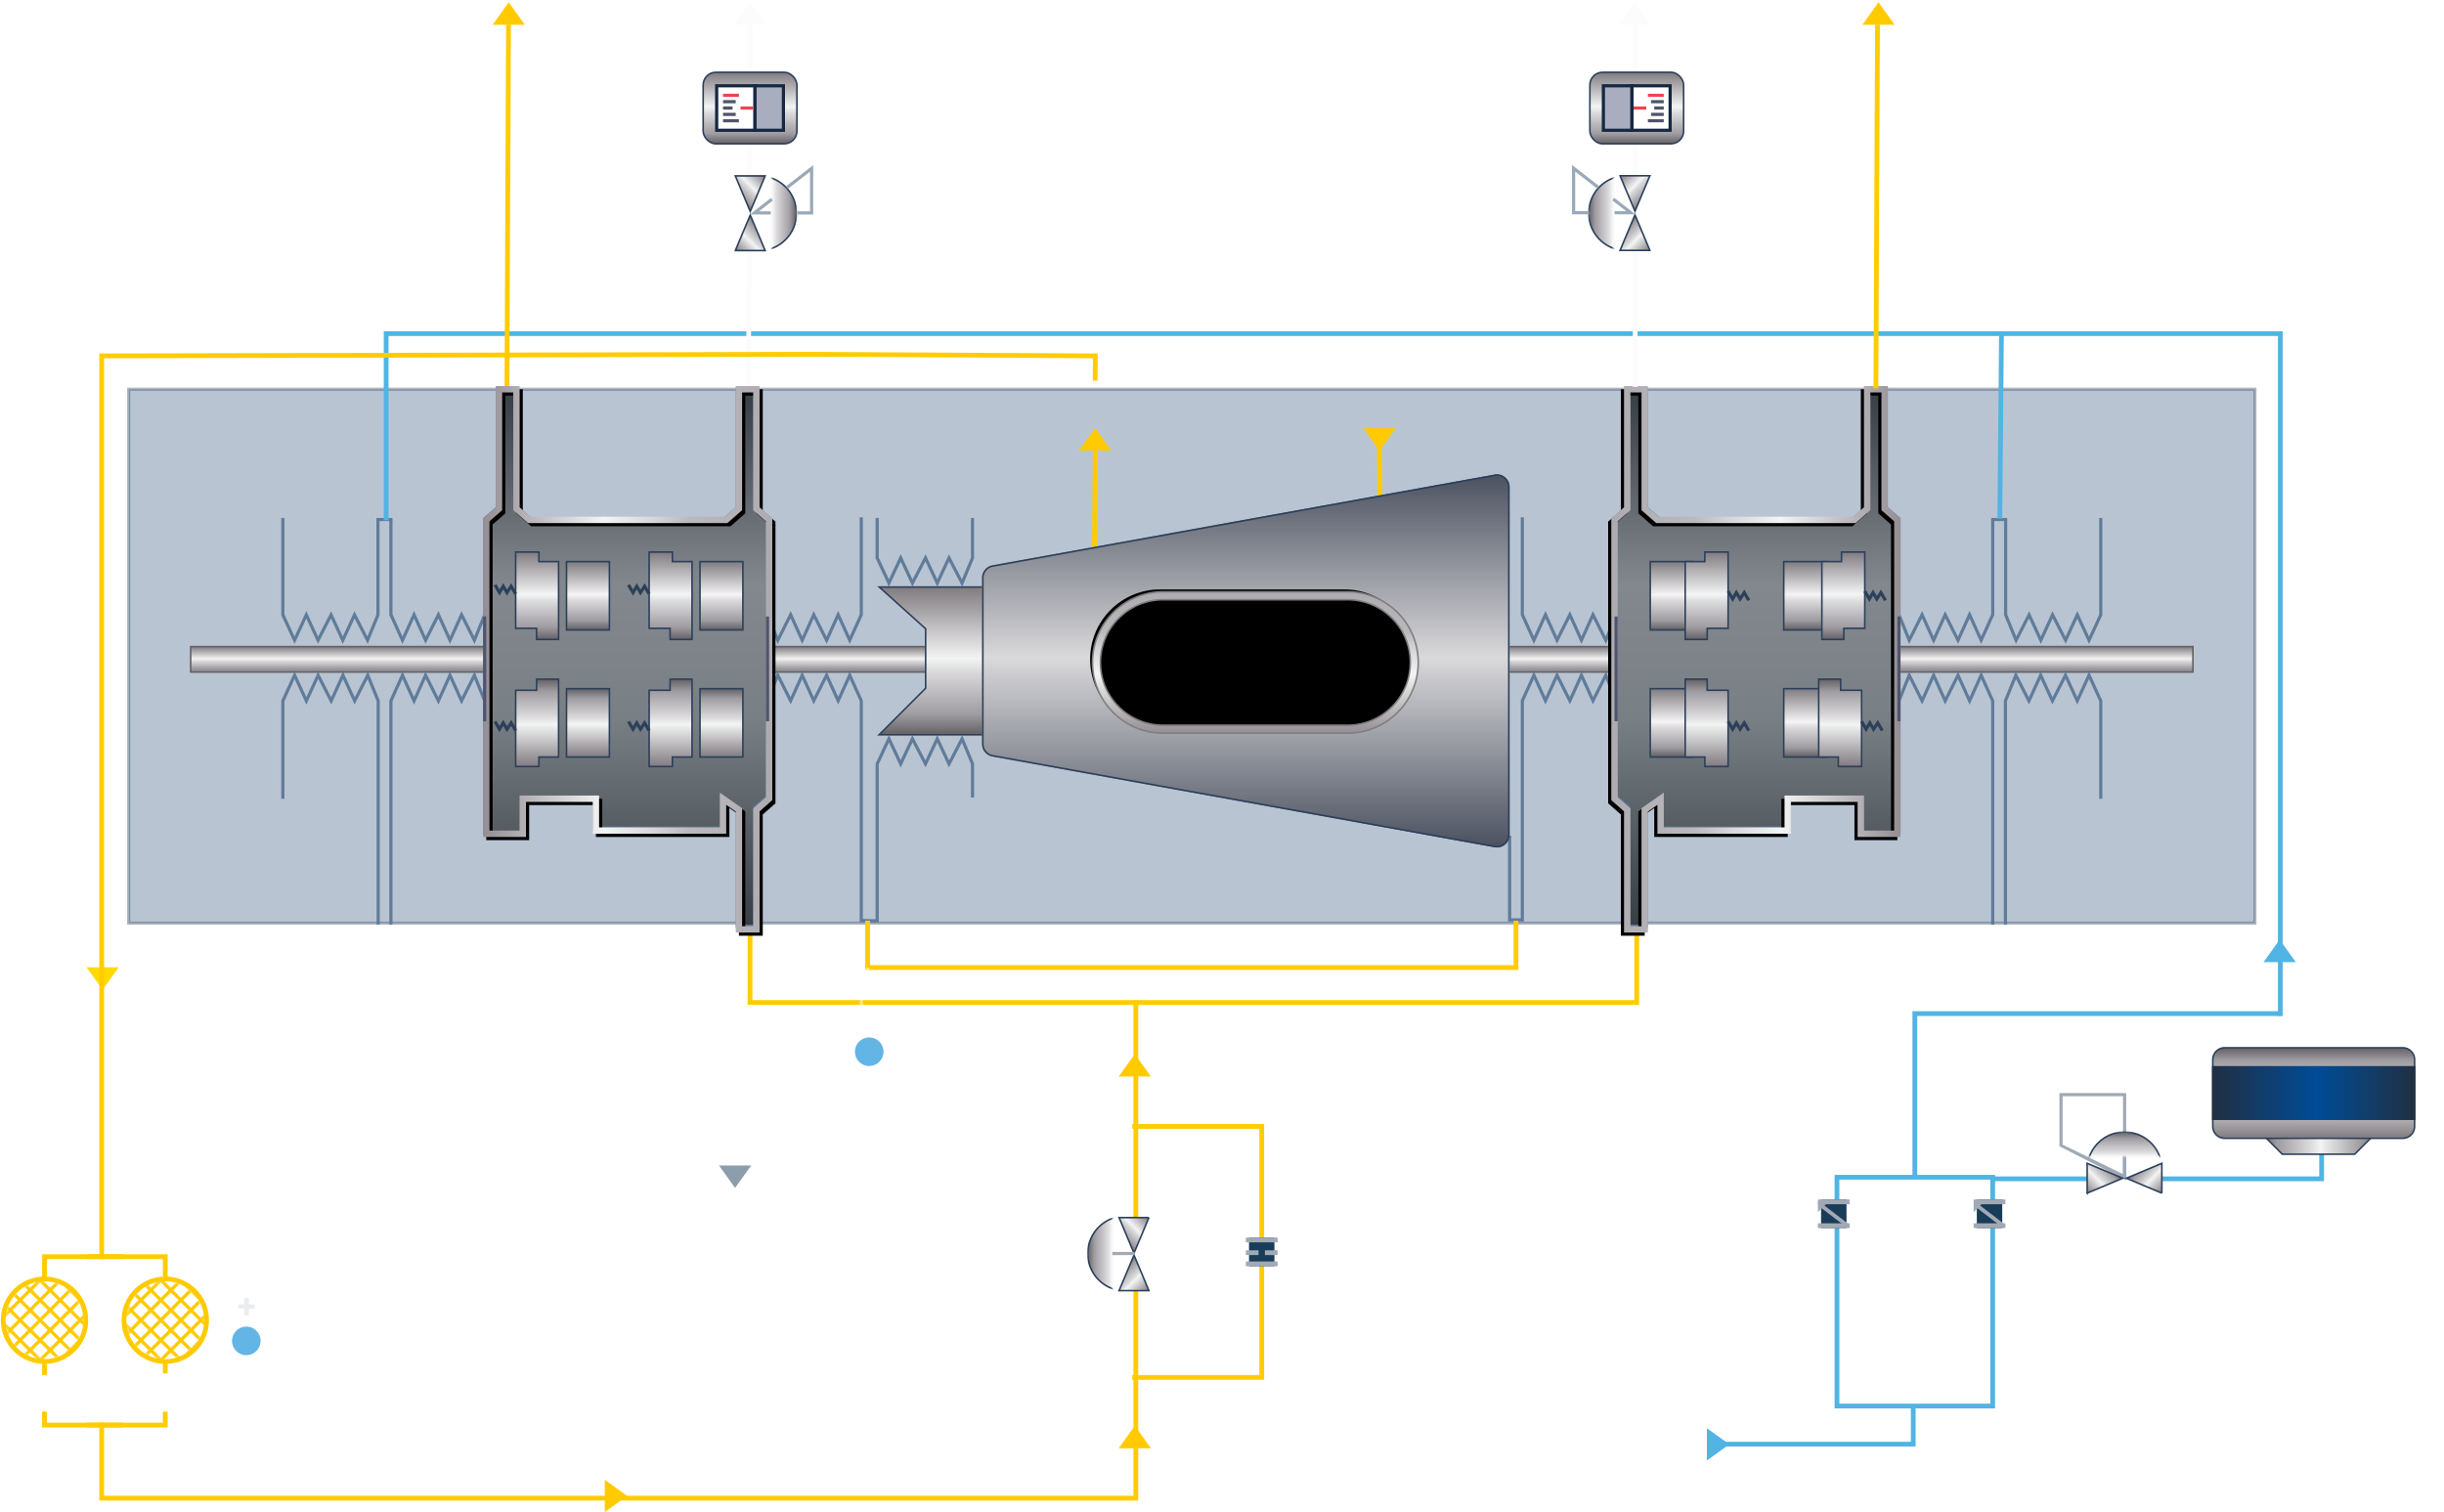 <svg width="769" height="476" xmlns="http://www.w3.org/2000/svg" xmlns:xlink="http://www.w3.org/1999/xlink"><defs><linearGradient x1="50.034%" y1="99.725%" x2="50.034%" y2="-.004%" id="w"><stop stop-color="#656266" offset="0%"/><stop stop-color="#9F9CA1" offset="13.66%"/><stop stop-color="#D9D8DA" offset="42.07%"/><stop stop-color="#F3F4F4" offset="51.52%"/><stop stop-color="#807B80" offset="100%"/></linearGradient><linearGradient x1="50.034%" y1="99.984%" x2="50.034%" y2="-.004%" id="a"><stop stop-color="#8B878D" offset="0%"/><stop stop-color="#9F9CA1" offset="13.66%"/><stop stop-color="#D9D8DA" offset="42.07%"/><stop stop-color="#F3F4F4" offset="51.52%"/><stop stop-color="#807B80" offset="100%"/></linearGradient><linearGradient x1=".453%" y1="50.403%" x2="99.615%" y2="50.403%" id="K"><stop stop-color="#AFACB1" offset="0%"/><stop stop-color="#BAB9BC" offset="28.499%"/><stop stop-color="#D9D8DA" offset="42.07%"/><stop stop-color="#F3F4F4" offset="58.437%"/><stop stop-color="#958F95" offset="100%"/></linearGradient><linearGradient x1=".034%" y1="50%" x2="100.034%" y2="50%" id="F"><stop stop-color="#363D43" offset="0%"/><stop stop-color="#798085" offset="49.388%"/><stop stop-color="#363D43" offset="100%"/></linearGradient><linearGradient x1=".453%" y1="50.403%" x2="99.615%" y2="50.403%" id="g"><stop stop-color="#AFACB1" offset="0%"/><stop stop-color="#BAB9BC" offset="28.499%"/><stop stop-color="#D9D8DA" offset="42.07%"/><stop stop-color="#F3F4F4" offset="58.437%"/><stop stop-color="#958F95" offset="100%"/></linearGradient><linearGradient x1="50.034%" y1="99.984%" x2="50.034%" y2="-.004%" id="E"><stop stop-color="#8B878D" offset="0%"/><stop stop-color="#F3F4F4" offset="50.57%"/><stop stop-color="#807B80" offset="100%"/></linearGradient><linearGradient x1="50.034%" y1="99.725%" x2="50.034%" y2="-.004%" id="D"><stop stop-color="#4B5260" offset="0%"/><stop stop-color="#D9D8DA" offset="50.699%"/><stop stop-color="#4B5260" offset="100%"/></linearGradient><linearGradient x1="50.034%" y1="99.725%" x2="50.034%" y2="-.004%" id="h"><stop stop-color="#656266" offset="0%"/><stop stop-color="#9F9CA1" offset="13.66%"/><stop stop-color="#D9D8DA" offset="42.07%"/><stop stop-color="#F3F4F4" offset="51.52%"/><stop stop-color="#807B80" offset="100%"/></linearGradient><linearGradient x1="50.034%" y1="99.725%" x2="50.034%" y2="-.004%" id="C"><stop stop-color="#656266" offset="0%"/><stop stop-color="#9F9CA1" offset="13.66%"/><stop stop-color="#D9D8DA" offset="42.07%"/><stop stop-color="#F3F4F4" offset="51.52%"/><stop stop-color="#807B80" offset="100%"/></linearGradient><linearGradient x1="50.034%" y1="99.984%" x2="50.034%" y2="-.004%" id="z"><stop stop-color="#212F42" offset="0%"/><stop stop-color="#004C97" offset="51.52%"/><stop stop-color="#213042" offset="100%"/></linearGradient><linearGradient x1="50.034%" y1="99.725%" x2="50.034%" y2="-.004%" id="k"><stop stop-color="#656266" offset="0%"/><stop stop-color="#9F9CA1" offset="13.66%"/><stop stop-color="#D9D8DA" offset="42.07%"/><stop stop-color="#F3F4F4" offset="51.52%"/><stop stop-color="#807B80" offset="100%"/></linearGradient><linearGradient x1="50.034%" y1="99.725%" x2="50.034%" y2="-.004%" id="y"><stop stop-color="#656266" offset="0%"/><stop stop-color="#9F9CA1" offset="13.66%"/><stop stop-color="#D9D8DA" offset="42.07%"/><stop stop-color="#F3F4F4" offset="51.52%"/><stop stop-color="#807B80" offset="100%"/></linearGradient><linearGradient x1="50.034%" y1="99.725%" x2="50.034%" y2="-.004%" id="x"><stop stop-color="#656266" offset="0%"/><stop stop-color="#9F9CA1" offset="13.66%"/><stop stop-color="#D9D8DA" offset="42.07%"/><stop stop-color="#F3F4F4" offset="51.52%"/><stop stop-color="#807B80" offset="100%"/></linearGradient><linearGradient x1="50.034%" y1="99.725%" x2="50.034%" y2="-.004%" id="o"><stop stop-color="#656266" offset="0%"/><stop stop-color="#9F9CA1" offset="13.66%"/><stop stop-color="#D9D8DA" offset="42.07%"/><stop stop-color="#F3F4F4" offset="51.52%"/><stop stop-color="#807B80" offset="100%"/></linearGradient><linearGradient x1="50.034%" y1="100%" x2="50.034%" y2="0%" id="c"><stop stop-color="#363D43" offset="0%"/><stop stop-color="#798085" offset="38.975%"/><stop stop-color="#82888D" offset="63.704%"/><stop stop-color="#363D43" offset="100%"/></linearGradient><linearGradient x1="50.034%" y1="99.725%" x2="50.034%" y2="-.004%" id="v"><stop stop-color="#656266" offset="0%"/><stop stop-color="#9F9CA1" offset="13.66%"/><stop stop-color="#D9D8DA" offset="42.07%"/><stop stop-color="#F3F4F4" offset="51.52%"/><stop stop-color="#807B80" offset="100%"/></linearGradient><linearGradient x1="50.034%" y1="99.725%" x2="50.034%" y2="-.004%" id="u"><stop stop-color="#656266" offset="0%"/><stop stop-color="#9F9CA1" offset="13.66%"/><stop stop-color="#D9D8DA" offset="42.07%"/><stop stop-color="#F3F4F4" offset="51.52%"/><stop stop-color="#807B80" offset="100%"/></linearGradient><path id="d" d="M4 0h5.5v37.5l4 3.5h62l4-3.5V0H85v37.5l4 3.5v98.5H77.5v-11h-23v10h-40v-10l-5 3.5v37.5H4V132l-4-3.5V41l4-3.5z"/><path id="P" d="M0 0h24v8H0z"/><path id="n" d="M0 0h24v8H0z"/><path id="m" d="M0 0h24v7H0z"/><path id="j" d="M0 0h24v8H0z"/><path d="M155 121.5h7.5v38.157l3.376 2.963h61.248l3.376-2.963V121.5h7.5v38.157l4 3.51v100.246h-13.5V252.38h-21v10.03h-42v-9.106l-3 2.106v38.09H155v-38.157l-4-3.51v-88.666l4-3.51V121.5zm2 2.006v37.061l-4 3.51v86.845l4 3.51v37.062h3.5v-37.128l7-4.915v10.953h38v-10.03h25v11.033h9.5v-97.33l-4-3.51v-37.061h-3.5v37.061l-4.624 4.058h-62.752l-4.624-4.058v-37.061H157z" id="B"/><path id="O" d="M0 0h24v7H0z"/><path id="i" d="M0 0h24v7H0z"/><path id="M" d="M0 0h24v8H0z"/><path d="M510 121.5h7.5v38.157l3.376 2.963h61.248l3.376-2.963V121.5h7.5v38.157l4 3.51v100.246h-13.5V252.38h-21v10.03h-42v-9.106l-3 2.106v38.09H510v-38.157l-4-3.51v-88.666l4-3.51V121.5zm75.841 37.857l-.341.755v-.455l.341-.3zm-3.341 3.263l-.659.248.283-.248h.376zM512 123.506v37.061l-4 3.51v86.845l4 3.51v37.062h3.5v-37.128l7-4.915v10.953h38v-10.03h25v11.033h9.5v-97.33l-4-3.51v-37.061h-3.5v37.061l-4.624 4.058h-62.752l-4.624-4.058v-37.061H512z" id="f"/><path id="L" d="M0 0h24v7H0z"/><path d="M51-28c11.598 0 21 9.402 21 21v58c0 11.598-9.402 21-21 21s-21-9.402-21-21V-7c0-11.598 9.402-21 21-21z" id="G"/><path d="M51-29c-12.15 0-22 9.85-22 22v58c0 12.15 9.85 22 22 22s22-9.85 22-22V-7c0-12.15-9.85-22-22-22zm0 2c11.046 0 20 8.954 20 20v58c0 11.046-8.954 20-20 20s-20-8.954-20-20V-7c0-11.046 8.954-20 20-20z" id="J"/><path id="b" d="M4 0h5.5v37.5l4 3.5h62l4-3.5V0H85v37.5l4 3.5v98.5H77.5v-11h-23v10h-40v-10l-5 3.5v37.5H4V132l-4-3.5V41l4-3.5z"/><filter x="-11.9%" y="-5%" width="123.8%" height="110%" filterUnits="objectBoundingBox" id="H"><feGaussianBlur stdDeviation="4.5" in="SourceAlpha" result="shadowBlurInner1"/><feOffset dy="1" in="shadowBlurInner1" result="shadowOffsetInner1"/><feComposite in="shadowOffsetInner1" in2="SourceAlpha" operator="arithmetic" k2="-1" k3="1" result="shadowInnerInner1"/><feColorMatrix values="0 0 0 0 0 0 0 0 0 0 0 0 0 0 0 0 0 0 0.302 0" in="shadowInnerInner1"/></filter><filter x="-25%" y="-8.8%" width="145.5%" height="119.6%" filterUnits="objectBoundingBox" id="I"><feMorphology radius=".5" operator="dilate" in="SourceAlpha" result="shadowSpreadOuter1"/><feOffset dx="-1" dy="1" in="shadowSpreadOuter1" result="shadowOffsetOuter1"/><feGaussianBlur stdDeviation="3" in="shadowOffsetOuter1" result="shadowBlurOuter1"/><feComposite in="shadowBlurOuter1" in2="SourceAlpha" operator="out" result="shadowBlurOuter1"/><feColorMatrix values="0 0 0 0 0 0 0 0 0 0 0 0 0 0 0 0 0 0 0.231 0" in="shadowBlurOuter1"/></filter><filter x="-11.5%" y="-4.9%" width="120.9%" height="111%" filterUnits="objectBoundingBox" id="e"><feOffset dx="-1" dy="1" in="SourceAlpha" result="shadowOffsetOuter1"/><feGaussianBlur stdDeviation="3" in="shadowOffsetOuter1" result="shadowBlurOuter1"/><feColorMatrix values="0 0 0 0 0 0 0 0 0 0 0 0 0 0 0 0 0 0 0.231 0" in="shadowBlurOuter1"/></filter><filter x="-11.5%" y="-4.9%" width="120.9%" height="111%" filterUnits="objectBoundingBox" id="A"><feOffset dx="-1" dy="1" in="SourceAlpha" result="shadowOffsetOuter1"/><feGaussianBlur stdDeviation="3" in="shadowOffsetOuter1" result="shadowBlurOuter1"/><feColorMatrix values="0 0 0 0 0 0 0 0 0 0 0 0 0 0 0 0 0 0 0.231 0" in="shadowBlurOuter1"/></filter><circle id="q" cx="12.5" cy="12.5" r="12.5"/><circle id="s" cx="12.5" cy="12.5" r="12.5"/></defs><g transform="translate(1)" fill="none" fill-rule="evenodd"><path d="M708.5 122.5h-669V290.53h669V122.5z" stroke="#364B65" fill="#526C91" opacity=".4"/><path stroke="#636262" stroke-width=".5" fill="url(#a)" fill-rule="nonzero" d="M59 203.5h630v8H59z"/><path stroke="#607C99" stroke-linecap="square" d="M88 163.5v30l3.69 8 3.69-8 3.69 8 4.099-8 3.69 8 3.69-8 4.099 8 3.28-8v-30H122M275 163.5v12.09l3.699 7.91 3.698-7.91 3.699 7.91 4.11-7.91 3.698 7.91 3.699-7.91 4.11 7.91 3.287-7.91V163.5M275 289.5v-49.09l3.699-7.91 3.698 7.91 3.699-7.91 4.11 7.91 3.698-7.91 3.699 7.91 4.11-7.91 3.287 7.91v10.09M88 250.89v-30.308l3.699-8.082 3.698 8.082 3.699-8.082 4.11 8.082 3.698-8.082 3.699 8.082 4.11-8.082 3.287 8.082V290.5"/><use fill="url(#c)" fill-rule="nonzero" xlink:href="#b" transform="translate(507 122.5)"/><use fill="url(#c)" fill-rule="nonzero" xlink:href="#d" transform="matrix(-1 0 0 1 241 122.5)"/><path stroke="#FFCC01" stroke-width="1.5" stroke-linecap="square" d="M514 292.5v23H235v-23"/><path stroke="#50B4E4" stroke-width="1.5" stroke-linecap="square" d="M716.5 319V105h-596v58"/><path stroke="#FFCC01" stroke-width="1.5" stroke-linecap="square" d="M356 354.5h40v79h-40"/><path stroke="#50B4E4" stroke-width="1.5" stroke-linecap="square" d="M626 425.5v17h-49v-17M601 442.5v12h-62M626 425.5v-55h-49v55M729.5 357v14H680m-24 0h-29.5"/><path stroke="#607C99" stroke-linecap="square" d="M122 164.298v29.16l3.637 8.042 3.637-8.042 3.637 8.042 4.041-8.042 3.637 8.042 3.637-8.042 4.041 8.042 3.233-8.042v-30.16l4-3.482V122.5h5.5v37.316l4 3.482h31M122 290.5v-69.918l3.637-8.082 3.637 8.082 3.637-8.082 4.041 8.082 3.637-8.082 3.637 8.082 4.041-8.082 3.233 8.082V262H163v-11.11l23 .11v10M270 163.298v30.16l-3.637 8.042-3.637-8.042-3.637 8.042-4.041-8.042-3.637 8.042-3.637-8.042-4.041 8.042-3.233-8.042v-30.16l-4-3.482V122.5H231v37.316l-4 3.482h-31M275 289.81l-5-.108v-69.16l-3.637-8.042-3.637 8.042-3.637-8.042-4.041 8.042-3.637-8.042-3.637 8.042-4.041-8.042-3.233 8.042v30.16l-4 3.482V291.5H231v-37.316l-5-3.373v9.841h-40M660 163.5v30l-3.69 8-3.69-8-3.69 8-4.099-8-3.69 8-3.69-8-4.099 8-3.28-8v-30H626M660 250.89v-30.308l-3.699-8.082-3.698 8.082-3.699-8.082-4.11 8.082-3.698-8.082-3.699 8.082-4.11-8.082-3.287 8.082V290.5M626 164.298v29.16l-3.637 8.042-3.637-8.042-3.637 8.042-4.041-8.042-3.637 8.042-3.637-8.042-4.041 8.042-3.233-8.042v-30.16l-4-3.482V122.5H587v37.316l-4 3.482h-31M626 290.5v-69.918l-3.637-8.082-3.637 8.082-3.637-8.082-4.041 8.082-3.637-8.082-3.637 8.082-4.041-8.082-3.233 8.082V262H585v-11.11l-23 .11v10M478 163.298v30.16l3.637 8.042 3.637-8.042 3.637 8.042 4.041-8.042 3.637 8.042 3.637-8.042 4.041 8.042 3.233-8.042v-30.16l4-3.482V122.5h5.5v37.316l4 3.482h31M474 263.5v26h4v-68.958l3.637-8.042 3.637 8.042 3.637-8.042 4.041 8.042 3.637-8.042 3.637 8.042 4.041-8.042 3.233 8.042v30.16l4 3.482V291.5h5.5v-37.316l5-3.373v9.841h40"/><g fill-rule="nonzero"><use fill="#000" filter="url(#e)" xlink:href="#f"/><use fill="url(#g)" xlink:href="#f"/></g><path fill="#A1A9B4" d="M667 345h-19v15.25l19 9.25v-21h1v23l-21-10.75V344h21v4.5h-1z"/><path d="M27.95 3.073l-4.583 11.222 11.222-4.583-6.64-6.64z" stroke="#2C405A" stroke-width=".5" fill="url(#h)" fill-rule="nonzero" transform="scale(1 -1) rotate(45 810.568 599.938)"/><path d="M10.95 3.073L6.366 14.295l11.222-4.583-6.64-6.64z" stroke="#2C405A" stroke-width=".5" fill="url(#h)" fill-rule="nonzero" transform="rotate(-135 410.468 55.752)"/><path fill="#9AA9B7" fill-rule="nonzero" d="M666.99 370.51v-7h1v7z"/><g transform="matrix(1 0 0 -1 655.49 364.01)"><mask id="l" fill="#fff"><use xlink:href="#j"/></mask><path d="M23.426-6.75H.574A11.782 11.782 0 00.25-4c0 3.245 1.315 6.182 3.441 8.308A11.713 11.713 0 0012 7.75c3.245 0 6.182-1.315 8.309-3.442A11.713 11.713 0 0023.75-4c0-.947-.112-1.868-.324-2.75z" stroke="#2C405A" stroke-width=".5" fill="url(#k)" fill-rule="nonzero" mask="url(#l)"/></g><path d="M234.5 122.5l.188-42.843m.108-24.633L235 8.5" stroke="#FCFCFC" stroke-width="1.5" stroke-linecap="square"/><path stroke="#FFCC01" stroke-width="1.5" stroke-linecap="square" d="M158.5 122.5l.5-114M589.25 121.5l.5-113"/><path stroke="#50B4E4" stroke-width="1.5" stroke-linecap="square" d="M628.25 162.5l.5-57"/><path d="M37 395.5H13V432m0 13v3.5h24" stroke="#FFCC01" stroke-width="1.5" stroke-linecap="square"/><path d="M27 395.5h24v36m0 13.5v3.5H27" stroke="#FFCC01" stroke-width="1.5" stroke-linecap="square"/><path d="M356.381 315.5v68m0 23.5v64.5H31v-23" stroke="#FFCC01" stroke-width="1.5" stroke-linecap="square"/><path fill="#FFCB00" d="M164.142 7.793H154l5.071-7.071z"/><path fill="#FCFCFC" d="M240.142 7.793H230l5.071-7.071zM518.364 7.793h-10.142l5.07-7.071z"/><path fill="#FFCB00" d="M595.142 7.793H585l5.071-7.071z"/><path fill="#FFDA00" d="M36.364 304.429H26.222l5.07 7.071z"/><path fill="#FFCB00" d="M361.142 455.793H351l5.071-7.071zM189.293 475.864v-10.142l7.071 5.07zM361.142 338.793H351l5.071-7.071z"/><path fill="#50B4E4" d="M721.364 302.793h-10.142l5.07-7.071zM536.071 459.642V449.5l7.071 5.071z"/><g transform="matrix(0 -1 -1 0 349.01 406.51)"><mask id="p" fill="#fff"><use xlink:href="#n"/></mask><path d="M23.426-6.75H.574A11.782 11.782 0 00.25-4c0 3.245 1.315 6.182 3.441 8.308A11.713 11.713 0 0012 7.75c3.245 0 6.182-1.315 8.309-3.442A11.713 11.713 0 0023.75-4c0-.947-.112-1.868-.324-2.75z" stroke="#2C405A" stroke-width=".5" fill="url(#o)" fill-rule="nonzero" mask="url(#p)"/></g><path d="M24.529 3.073l-4.583 11.222 11.222-4.583-6.64-6.64z" stroke="#2C405A" stroke-width=".5" fill="url(#h)" fill-rule="nonzero" transform="scale(-1 1) rotate(-45 290.866 657.912)"/><path d="M8.039 3.073L3.456 14.295 14.68 9.712l-6.64-6.64z" stroke="#2C405A" stroke-width=".5" fill="url(#h)" fill-rule="nonzero" transform="rotate(135 100.784 277.629)"/><path fill="#A1A9B4" d="M356 395.01h-7v-1h7z"/><g transform="translate(0 402.5)"><g transform="translate(.525 .525)"><mask id="r" fill="#fff"><use xlink:href="#q"/></mask><use fill="#FFF" xlink:href="#q"/><g mask="url(#r)" fill="#FFCB00"><path d="M35.71-31.65l.743.742-87.61 87.611-.743-.742L35.71-31.65zm6.138 0l.742.742-87.61 87.611-.743-.742 87.61-87.611zm6.3 0l.742.742-87.61 87.611-.743-.742 87.61-87.611zm6.3 0l.742.742-87.61 87.611-.743-.742 87.61-87.611zm6.3 0l.742.742-87.61 87.611-.743-.742 87.61-87.611zm6.3 0l.742.742-87.61 87.611-.743-.742 87.61-87.611zm6.3 0l.742.742-87.61 87.611-.743-.742 87.61-87.611zm6.3 0l.742.742-87.61 87.611-.743-.742 87.61-87.611zm6.3 0l.742.742L-.92 56.703l-.743-.742 87.61-87.611z"/><path d="M-.92-31.65l-.743.742 87.61 87.611.743-.742L-.92-31.65zm-6.138 0l-.742.742 87.61 87.611.743-.742-87.61-87.611zm-6.3 0l-.742.742 87.61 87.611.743-.742-87.61-87.611zm-6.3 0l-.742.742 87.61 87.611.743-.742-87.61-87.611zm-6.3 0l-.742.742 87.61 87.611.743-.742-87.61-87.611zm-6.3 0l-.742.742 87.61 87.611.743-.742-87.61-87.611zm-6.3 0l-.742.742 87.61 87.611.743-.742-87.61-87.611zm-6.3 0l-.742.742 87.61 87.611.743-.742-87.61-87.611zm-6.3 0l-.742.742 87.61 87.611.743-.742-87.61-87.611z"/></g></g><circle stroke="#FFCB00" stroke-width="1.5" cx="13" cy="13" r="13"/></g><g transform="translate(38 402.5)"><g transform="translate(.525 .525)"><mask id="t" fill="#fff"><use xlink:href="#s"/></mask><use fill="#FFF" xlink:href="#s"/><g mask="url(#t)" fill="#FFCB00"><path d="M35.71-31.65l.743.742-87.61 87.611-.743-.742L35.71-31.65zm6.138 0l.742.742-87.61 87.611-.743-.742 87.61-87.611zm6.3 0l.742.742-87.61 87.611-.743-.742 87.61-87.611zm6.3 0l.742.742-87.61 87.611-.743-.742 87.61-87.611zm6.3 0l.742.742-87.61 87.611-.743-.742 87.61-87.611zm6.3 0l.742.742-87.61 87.611-.743-.742 87.61-87.611zm6.3 0l.742.742-87.61 87.611-.743-.742 87.61-87.611zm6.3 0l.742.742-87.61 87.611-.743-.742 87.61-87.611zm6.3 0l.742.742L-.92 56.703l-.743-.742 87.61-87.611z"/><path d="M-.92-31.65l-.743.742 87.61 87.611.743-.742L-.92-31.65zm-6.138 0l-.742.742 87.61 87.611.743-.742-87.61-87.611zm-6.3 0l-.742.742 87.61 87.611.743-.742-87.61-87.611zm-6.3 0l-.742.742 87.61 87.611.743-.742-87.61-87.611zm-6.3 0l-.742.742 87.61 87.611.743-.742-87.61-87.611zm-6.3 0l-.742.742 87.61 87.611.743-.742-87.61-87.611zm-6.3 0l-.742.742 87.61 87.611.743-.742-87.61-87.611zm-6.3 0l-.742.742 87.61 87.611.743-.742-87.61-87.611zm-6.3 0l-.742.742 87.61 87.611.743-.742-87.61-87.611z"/></g></g><circle stroke="#FFCA00" stroke-width="1.5" cx="13" cy="13" r="13"/></g><path d="M309.75 184.75h-34.099l14.599 13.139v18.715l-14.646 14.646h34.146v-46.5z" stroke="#2C405A" stroke-width=".5" fill="url(#u)" fill-rule="nonzero"/><path d="M190.75 176.75h-13.5v21.5h13.5v-21.5z" stroke="#2C405A" stroke-width=".5" fill="url(#v)" fill-rule="nonzero"/><path d="M531.75 176.75h-13.5v21.5h13.5v-21.5z" stroke="#2C405A" stroke-width=".5" fill="url(#v)" fill-rule="nonzero" transform="matrix(-1 0 0 1 1050 0)"/><path d="M190.75 216.75h-13.5v21.5h13.5v-21.5z" stroke="#2C405A" stroke-width=".5" fill="url(#v)" fill-rule="nonzero" transform="matrix(1 0 0 -1 0 455)"/><path d="M232.75 176.75h-13.5v21.5h13.5v-21.5z" stroke="#2C405A" stroke-width=".5" fill="url(#v)" fill-rule="nonzero"/><path d="M573.75 176.75h-13.5v21.5h13.5v-21.5z" stroke="#2C405A" stroke-width=".5" fill="url(#v)" fill-rule="nonzero" transform="matrix(-1 0 0 1 1134 0)"/><path d="M232.75 216.75h-13.5v21.5h13.5v-21.5z" stroke="#2C405A" stroke-width=".5" fill="url(#v)" fill-rule="nonzero" transform="matrix(1 0 0 -1 0 455)"/><path d="M168.574 173.75h-7.324v24h6.588v3.5h6.912v-24.5h-6.176v-3z" stroke="#2C405A" stroke-width=".5" fill="url(#w)" fill-rule="nonzero"/><path d="M536.574 173.75h-7.324v24h6.588v3.5h6.912v-24.5h-6.176v-3z" stroke="#2C405A" stroke-width=".5" fill="url(#w)" fill-rule="nonzero" transform="matrix(-1 0 0 1 1072 0)"/><path d="M168.574 213.75h-7.324v24h6.588v3.5h6.912v-24.5h-6.176v-3z" stroke="#2C405A" stroke-width=".5" fill="url(#w)" fill-rule="nonzero" transform="matrix(1 0 0 -1 0 455)"/><path d="M210.574 173.75h-7.324v24h6.588v3.5h6.912v-24.5h-6.176v-3z" stroke="#2C405A" stroke-width=".5" fill="url(#w)" fill-rule="nonzero"/><path d="M579.574 173.75h-7.324v24h6.588v3.5h6.912v-24.5h-6.176v-3z" stroke="#2C405A" stroke-width=".5" fill="url(#w)" fill-rule="nonzero" transform="matrix(-1 0 0 1 1158 0)"/><path d="M210.574 213.75h-7.324v24h6.588v3.5h6.912v-24.5h-6.176v-3z" stroke="#2C405A" stroke-width=".5" fill="url(#w)" fill-rule="nonzero" transform="matrix(1 0 0 -1 0 455)"/><path d="M428 324.5h339v147H428v-147z" stroke="#FFF" opacity=".2" stroke-dasharray="2"/><path fill="#193D59" d="M572 377.5h8v9h-8z"/><path fill="#A1A9B4" d="M571 377.5h10v1.5h-10zM571 385h10v1.5h-10z"/><path d="M571.696 379.897l.607-.795 8.365 6.383.157.135-.629.777-8.5-6.5zm.804-.897l8.5 6.5-.5.5-.325.38-.136-.118-8.342-6.364.803-.898z" fill="#A1A9B4" fill-rule="nonzero"/><path fill="#A1A9B4" d="M571 378.5h3l-3 3z"/><path fill="#193D59" d="M621 377.5h8v9h-8z"/><path fill="#A1A9B4" d="M620 377.5h10v1.5h-10zM620 385h10v1.5h-10z"/><path d="M620.696 379.897l.607-.795 8.365 6.383.157.135-.629.777-8.5-6.5zm.804-.897l8.5 6.5-.5.5-.325.38-.136-.118-8.342-6.364.803-.898z" fill="#A1A9B4" fill-rule="nonzero"/><path fill="#A1A9B4" d="M620 378.5h3l-3 3z"/><g fill-rule="nonzero"><path d="M36.75 12.604l-6.5 6.5v22.792l6.5 6.5V12.604z" stroke="#2C405A" stroke-width=".5" fill="url(#x)" transform="matrix(0 -1 -1 0 759 393.5)"/><path d="M60 .25H4c-1.036 0-1.973.42-2.652 1.098A3.738 3.738 0 00.25 4v21c0 1.036.42 1.973 1.098 2.652A3.738 3.738 0 004 28.75h56c1.036 0 1.973-.42 2.652-1.098A3.738 3.738 0 0063.75 25V4c0-1.036-.42-1.973-1.098-2.652A3.738 3.738 0 0060 .25z" stroke="#2C405A" stroke-width=".5" fill="url(#y)" transform="rotate(-180 379.5 179.25)"/><path fill="url(#z)" transform="rotate(90 214.75 526.75)" d="M23.5-17.5h17v64h-17z"/></g><path stroke="#2C405A" stroke-linecap="square" d="M155 184.5l1.174 2 1.174-2 1.174 2 1.304-2 1.174 2M155 227.5l1.174 2 1.174-2 1.174 2 1.304-2 1.174 2M197 184.5l1.174 2 1.174-2 1.174 2 1.304-2 1.174 2M543 186.5l1.174 2 1.174-2 1.174 2 1.304-2 1.174 2M586 186.5l1.174 2 1.174-2 1.174 2 1.304-2 1.174 2M197 227.5l1.174 2 1.174-2 1.174 2 1.304-2 1.174 2"/><path d="M531.75 216.75h-13.5v21.5h13.5v-21.5z" stroke="#2C405A" stroke-width=".5" fill="url(#v)" fill-rule="nonzero" transform="matrix(-1 0 0 1 1050 0)"/><path d="M536.574 213.75h-7.324v24h6.588v3.5h6.912v-24.5h-6.176v-3z" stroke="#2C405A" stroke-width=".5" fill="url(#w)" fill-rule="nonzero" transform="rotate(180 536 227.5)"/><path d="M573.75 216.75h-13.5v21.5h13.5v-21.5z" stroke="#2C405A" stroke-width=".5" fill="url(#v)" fill-rule="nonzero" transform="matrix(-1 0 0 1 1134 0)"/><path d="M578.574 213.75h-7.324v24h6.588v3.5h6.912v-24.5h-6.176v-3z" stroke="#2C405A" stroke-width=".5" fill="url(#w)" fill-rule="nonzero" transform="rotate(180 578 227.5)"/><path stroke="#2C405A" stroke-linecap="square" d="M585 227.5l1.174 2 1.174-2 1.174 2 1.304-2 1.174 2M543 227.5l1.174 2 1.174-2 1.174 2 1.304-2 1.174 2"/><g fill-rule="nonzero" transform="matrix(-1 0 0 1 393 0)"><use fill="#000" filter="url(#A)" xlink:href="#B"/><use fill="url(#g)" xlink:href="#B"/></g><path d="M513.5 121V79.5m0-24.5V8.5" stroke="#FCFCFC" stroke-width="1.5" stroke-linecap="square"/><g transform="translate(220 22.5)"><rect stroke="#2C405A" stroke-width=".5" fill="url(#C)" fill-rule="nonzero" x=".25" y=".25" width="29.5" height="22.5" rx="4"/><path stroke="#162842" fill="#A8AEC0" d="M25.5 4.5h-9v14h9z"/><path stroke="#162842" fill="#FFF" d="M16.5 4.5h-12v14h12z"/><g fill-rule="nonzero"><path fill="#50556B" d="M9.5 11v1h-3v-1z"/><path fill="#F04450" d="M16 11v1h-4v-1z"/><path fill="#50556B" d="M10.5 9v1h-4V9z"/><path fill="#F04450" d="M11.5 7v1h-5V7z"/><path fill="#50556B" d="M10.5 13v1h-4v-1zM11.5 15v1h-5v-1z"/></g></g><g transform="translate(499 22.5)"><rect stroke="#2C405A" stroke-width=".5" fill="url(#C)" fill-rule="nonzero" x=".25" y=".25" width="29.5" height="22.5" rx="4"/><path stroke="#162842" fill="#A8AEC0" d="M4.5 4.5h9v14h-9z"/><path stroke="#162842" fill="#FFF" d="M13.5 4.5h12v14h-12z"/><g fill-rule="nonzero"><path fill="#50556B" d="M20.5 11v1h3v-1z"/><path fill="#F04450" d="M14 11v1h4v-1z"/><path fill="#50556B" d="M19.5 9v1h4V9z"/><path fill="#F04450" d="M18.5 7v1h5V7z"/><path fill="#50556B" d="M19.5 13v1h4v-1zM18.5 15v1h5v-1z"/></g></g><path d="M343.377 171.278l.25-31.278m-.03-20.939l.03-7.061-88.897-.5L31 112v283.5M433.25 171.5l-.25-32.278" stroke="#FFCC01" stroke-width="1.5" stroke-linecap="square"/><path fill="#FFCB00" d="M348.642 141.793H338.5l5.071-7.071zM438.142 134.793H428l5.071 7.071z"/><g fill-rule="nonzero"><path d="M3.289 29.406l158-28.555A4 4 0 01166 4.788v109.424a4 4 0 01-4.711 3.937l-158-28.555A4 4 0 010 85.658V33.342a4 4 0 013.289-3.936z" fill="url(#D)" transform="translate(308 148.5)"/><path d="M473.936 152.576a4 4 0 01.064.712v109.424a4 4 0 01-4.711 3.937l-158-28.555a4 4 0 01-3.289-3.936v-52.316a4 4 0 013.289-3.936l158-28.555a4 4 0 014.647 3.225zm-.492.09a3.5 3.5 0 00-3.877-2.852l-.19.03-158 28.554a3.5 3.5 0 00-2.872 3.257l-.005.187v52.316a3.5 3.5 0 002.694 3.406l.184.038 158 28.555a3.5 3.5 0 004.117-3.253l.005-.192V153.288a3.5 3.5 0 00-.025-.416l-.03-.207z" fill="#2C405A"/></g><g transform="translate(343 186.5)" fill-rule="nonzero"><rect stroke="#636262" stroke-width=".5" fill="url(#E)" x="1" y="1" width="100" height="41" rx="20.5"/><g transform="rotate(90 51 22)"><use fill="url(#F)" xlink:href="#G"/><use fill="#000" filter="url(#H)" xlink:href="#G"/></g><g transform="rotate(90 51 22)"><use fill="#000" filter="url(#I)" xlink:href="#J"/><path stroke="#7F7F7F" stroke-width=".5" d="M51-29.25a22.18 22.18 0 0115.733 6.517A22.18 22.18 0 0173.25-7h0v58a22.18 22.18 0 01-6.517 15.733A22.18 22.18 0 0151 73.25a22.18 22.18 0 01-15.733-6.517A22.18 22.18 0 0128.75 51h0V-7a22.18 22.18 0 016.517-15.733A22.18 22.18 0 0151-29.25h0zm0 2.5a19.688 19.688 0 00-13.965 5.785A19.688 19.688 0 0031.25-7v58c0 5.454 2.21 10.391 5.785 13.965A19.688 19.688 0 0051 70.75c5.454 0 10.391-2.21 13.965-5.785A19.688 19.688 0 0070.75 51V-7c0-5.454-2.21-10.391-5.785-13.965A19.688 19.688 0 0051-26.75z" fill="url(#K)" fill-rule="evenodd"/></g></g><path stroke="#FFCC01" stroke-width="1.5" stroke-linecap="square" d="M476 290.5v14H272v-14"/><path d="M285 316.5v23h-13v-20c-1.333-1.47-2-2.803-2-4s.667-2.363 2-3.5v-7.5" stroke="#FFF" opacity=".5"/><circle fill="#62B5E5" transform="rotate(-90 272.5 331)" cx="272.5" cy="331" r="4.5"/><path d="M230 338.5V397h68.5" stroke="#FFF" opacity=".5" stroke-dasharray="2"/><path fill="#8C9EAC" d="M235.364 366.793h-10.142l5.07 7.071z"/><path stroke="#FFF" opacity=".5" d="M52 395.5h25v53H52"/><circle fill="#62B5E5" transform="matrix(0 -1 -1 0 498.5 498.5)" cx="76.5" cy="422" r="4.5"/><path fill="#E8EBEE" fill-rule="nonzero" opacity=".9" d="M77.333 413.945v-2.035h1.837v-1.375h-1.837V408.5h-1.496v2.035H74v1.375h1.837v2.035z"/><path fill="#FFF" fill-rule="nonzero" opacity=".9" d="M273.333 341.945v-2.035h1.837v-1.375h-1.837V336.5h-1.496v2.035H270v1.375h1.837v2.035z"/><g><path fill="#193D59" d="M392 389.5h8v9h-8z"/><path fill="#A1A9B4" d="M391 389.5h10v1.5h-10zM391 397h10v1.5h-10zM391 393.5h4v1.5h-4zM397 393.5h4v1.5h-4z"/></g><g><path d="M8.039 20.443L3.456 31.665l11.223-4.583-6.64-6.64z" stroke="#2C405A" stroke-width=".5" fill="url(#h)" fill-rule="nonzero" transform="scale(1 -1) rotate(-45 -.665 -297.58)"/><path d="M8.039 3.443L3.456 14.665l11.223-4.583-6.64-6.64z" stroke="#2C405A" stroke-width=".5" fill="url(#h)" fill-rule="nonzero" transform="scale(-1 1) rotate(-45 -53.19 328.515)"/><g transform="matrix(0 1 1 0 241.86 55.127)"><mask id="N" fill="#fff"><use xlink:href="#M"/></mask><path d="M23.426-6.75H.574A11.782 11.782 0 00.25-4c0 3.245 1.315 6.182 3.441 8.308A11.713 11.713 0 0012 7.75c3.245 0 6.182-1.315 8.309-3.442A11.713 11.713 0 0023.75-4c0-.947-.112-1.868-.324-2.75z" stroke="#2C405A" stroke-width=".5" fill="url(#k)" fill-rule="nonzero" mask="url(#N)"/></g><path d="M246.574 59.064L254.37 53v14H250m-8.5 0h-5.13l5.523-4.295" stroke="#9AA9B7"/></g><g><path d="M8.039 20.443L3.456 31.665l11.223-4.583-6.64-6.64z" stroke="#2C405A" stroke-width=".5" fill="url(#h)" fill-rule="nonzero" transform="rotate(135 250.998 155.27)"/><path d="M8.039 3.443L3.456 14.665l11.223-4.583-6.64-6.64z" stroke="#2C405A" stroke-width=".5" fill="url(#h)" fill-rule="nonzero" transform="rotate(-45 321.002 -575.028)"/><g transform="rotate(90 225.78 280.86)"><mask id="Q" fill="#fff"><use xlink:href="#P"/></mask><path d="M23.426-6.75H.574A11.782 11.782 0 00.25-4c0 3.245 1.315 6.182 3.441 8.308A11.713 11.713 0 0012 7.75c3.245 0 6.182-1.315 8.309-3.442A11.713 11.713 0 0023.75-4c0-.947-.112-1.868-.324-2.75z" stroke="#2C405A" stroke-width=".5" fill="url(#k)" fill-rule="nonzero" mask="url(#Q)"/></g><path d="M501.926 59.016l-7.796-6.064v14H499m8 0h5.13l-5.523-4.295" stroke="#9AA9B7"/></g><path stroke="#4F556D" stroke-linecap="square" d="M151.5 194.5v32M240.5 194.5v32M507.5 194.5v32M596.5 194.5v32"/><path stroke="#50B4E4" stroke-width="1.5" stroke-linecap="square" d="M601.5 370v-51M601.5 319H716"/></g></svg>